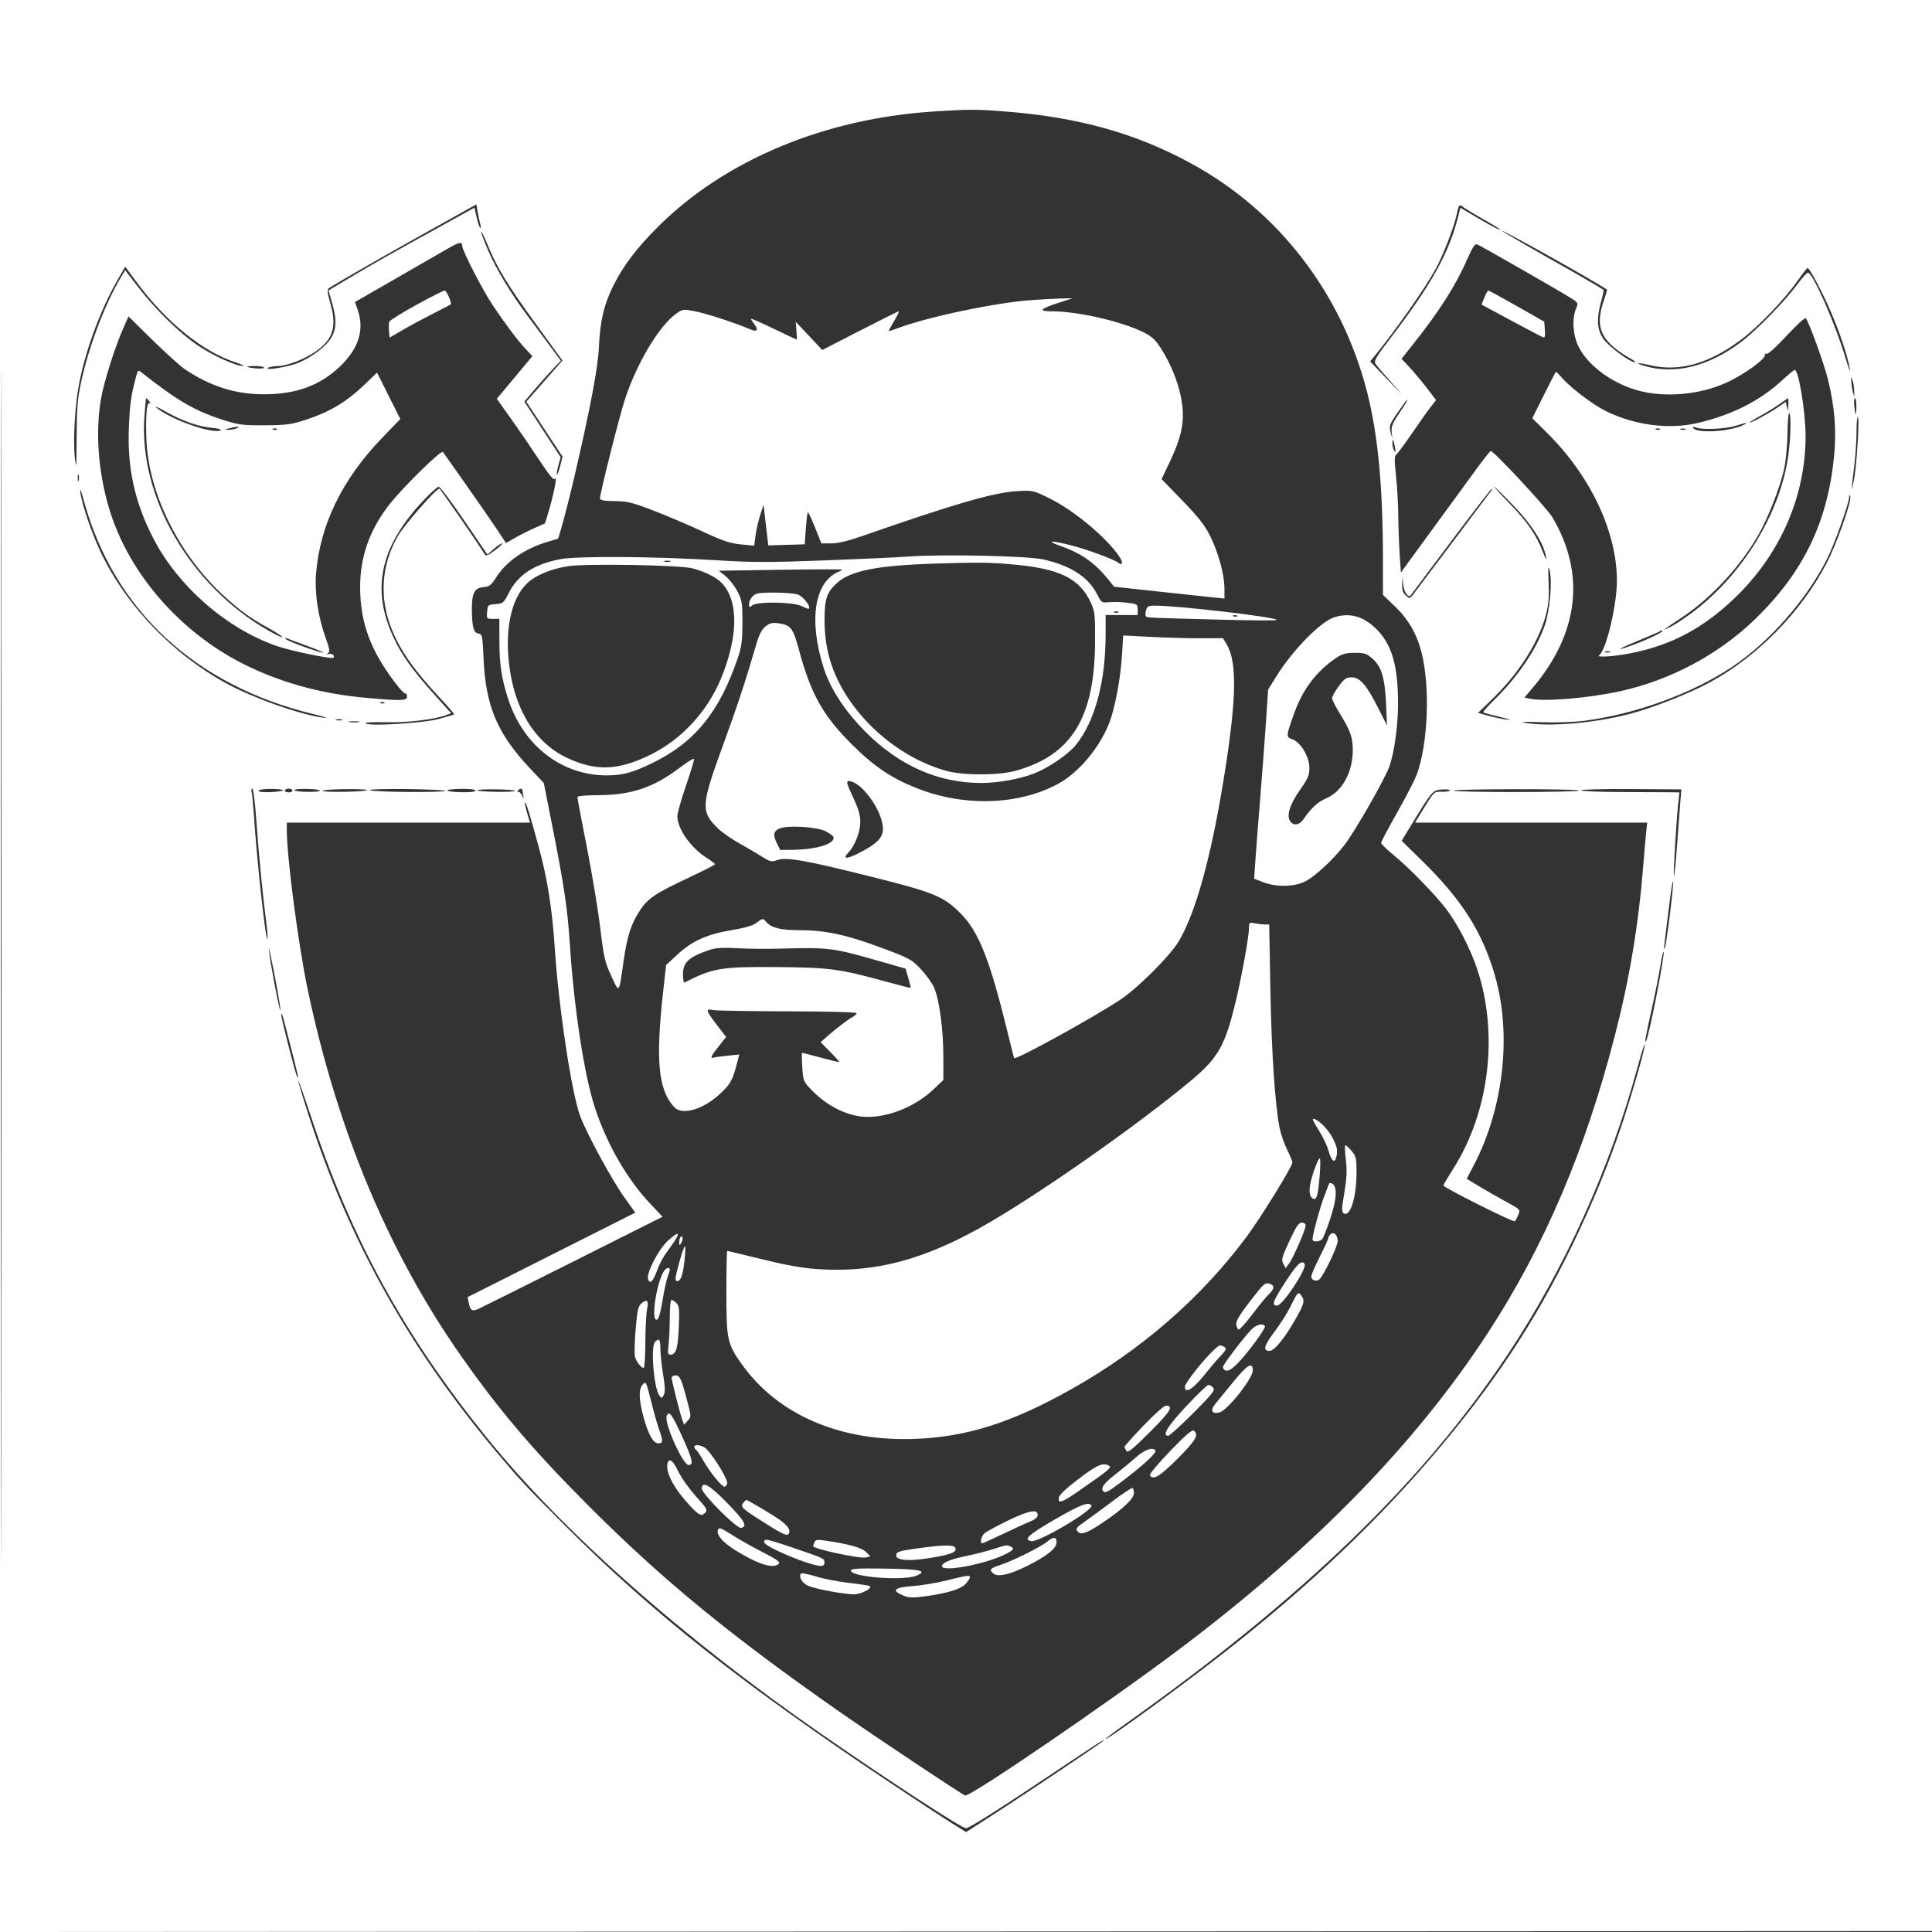 <svg xmlns="http://www.w3.org/2000/svg" width="1024" height="1024" viewBox="0 0 1024 1024" version="1.1">
	<rect x="0" y="0" width="1024" height="1024" fill="#333333" stroke="none"/>
	<path d="M 0 512.001 L 0 1024.002 512.250 1023.751 L 1024.500 1023.500 1024.751 511.750 L 1025.002 0 512.501 0 L 0 0 0 512.001 M 0.496 512.500 C 0.496 794.100, 0.610 909.151, 0.750 768.168 C 0.890 627.186, 0.890 396.786, 0.750 256.168 C 0.610 115.551, 0.496 230.900, 0.496 512.500 M 495.020 59.086 C 437.163 62.759, 384.311 84.801, 348.959 120 C 337.424 131.484, 330.326 140.829, 325.033 151.500 C 320.070 161.505, 318.045 170.172, 317.431 184.044 C 316.953 194.855, 312.933 216.085, 304.373 253 C 301.229 266.560, 296.232 285.284, 295.688 285.548 C 295.585 285.598, 293.486 286.219, 291.025 286.927 C 278.582 290.508, 268.586 297.294, 263.052 305.919 C 260.299 310.209, 259.365 310.929, 256.205 311.194 C 251.397 311.596, 250.004 314.411, 250.114 323.500 C 250.224 332.521, 251.058 335.424, 253.651 335.801 C 255.589 336.083, 255.758 336.942, 256.307 349.301 C 257.413 374.189, 263.626 388.869, 280.757 407.080 L 288.228 415.021 292.627 437.261 C 298.998 469.470, 300.790 481.470, 301.995 500 C 304.270 534.964, 309.713 570.311, 315.492 587.644 C 321.874 606.788, 332.482 625.113, 344.644 638.005 L 351.162 644.915 303.831 668.671 C 277.799 681.737, 255.184 693.018, 253.575 693.739 C 250.225 695.241, 249.276 694.635, 248.447 690.469 L 247.857 687.500 292.284 665.112 L 336.711 642.725 330.947 634.679 C 324.471 625.638, 311.533 601.904, 307.645 591.936 C 303.096 580.271, 296.071 533.944, 294.007 502 C 292.716 482.028, 290.093 465.559, 285.557 448.947 C 280.690 431.125, 278.769 424.898, 278.287 425.380 C 278.054 425.613, 278.545 428.097, 279.378 430.901 L 280.892 436 216.446 436 L 152 436 152.019 440.250 C 152.086 454.871, 158.159 501.103, 163.087 524.500 C 178.889 599.532, 206.340 664.814, 245.295 720 C 265.438 748.535, 283.159 769.276, 312.438 798.586 C 351.167 837.355, 387.044 866.794, 444.500 906.951 C 463.486 920.221, 509.388 950.828, 511.543 951.655 C 514.042 952.614, 588.489 901.731, 626 873.425 C 697.059 819.803, 750.374 765.063, 788.580 706.500 C 818.470 660.683, 840.159 609.929, 855.883 549 C 863.676 518.807, 868.455 490.231, 870.934 459 C 871.524 451.575, 872.245 443.363, 872.538 440.750 L 873.069 436 811.541 436 L 750.012 436 755.076 427.750 C 760.090 419.582, 760.180 419.501, 764.074 419.648 C 766.238 419.730, 768.234 419.430, 768.511 418.983 C 768.787 418.535, 766.959 418.290, 764.447 418.437 C 759.342 418.735, 759.121 418.988, 748.126 437.066 L 742.916 445.632 753.564 456.066 C 774.899 476.973, 785.644 493.885, 792.350 517.110 C 801.339 548.244, 796.970 587.386, 781.131 617.613 L 777.379 624.774 783.940 628.748 C 787.548 630.934, 793.968 634.606, 798.207 636.908 C 805.789 641.025, 805.896 641.137, 804.767 643.797 C 804.136 645.283, 803.317 646.866, 802.946 647.314 C 802.302 648.092, 765 629.396, 765 628.295 C 765 628.002, 767.452 623.878, 770.449 619.131 C 789.486 588.977, 794.343 547.750, 782.894 513.504 C 779.364 502.949, 772.568 489.750, 766.678 482.012 C 760.736 474.207, 746.869 459.938, 738.843 453.371 C 735.079 450.292, 732 447.312, 732 446.748 C 732 446.184, 735.804 439.005, 740.453 430.795 C 745.102 422.585, 749.788 413.509, 750.867 410.627 C 756.920 394.449, 758.106 363.830, 753.388 345.580 C 750.898 335.951, 746.331 328.081, 739.362 321.409 L 733 315.318 732.986 296.409 C 732.957 257.661, 730.342 230.202, 724.523 207.550 C 711.181 155.607, 677.886 112.220, 632.018 87.010 C 602.236 70.640, 571.406 62.015, 532 59.028 C 517.201 57.906, 513.501 57.912, 495.020 59.086 M 225.456 123.412 C 202.251 136.358, 178.501 149.985, 174.270 152.781 C 173.318 153.410, 173.513 155.267, 175.129 160.979 C 178.613 173.288, 176.553 179.880, 167.197 186.363 C 161.440 190.353, 152.162 193.946, 147.500 193.992 C 145.300 194.013, 142.848 194.443, 142.052 194.947 C 139.968 196.265, 148.268 195.253, 155.022 193.365 C 161.603 191.525, 170.223 185.916, 174.292 180.825 C 178.252 175.869, 178.782 170.353, 176.180 161.159 L 174.141 153.954 176.321 152.610 C 177.519 151.872, 183.450 148.343, 189.500 144.768 C 200.236 138.426, 205.673 135.369, 236.489 118.350 L 251.478 110.072 252.602 115.066 C 253.221 117.813, 254.077 120.384, 254.504 120.780 C 254.932 121.176, 254.925 120.150, 254.490 118.500 C 254.055 116.850, 253.429 113.886, 253.100 111.912 L 252.500 108.325 225.456 123.412 M 772.071 113.741 C 770.540 120.784, 764.785 135.564, 760.678 143 C 755.047 153.198, 739.431 175.420, 728.688 188.524 L 726.209 191.547 735.720 201.524 C 744.119 210.334, 744.370 210.528, 737.865 203.182 C 733.814 198.607, 729.906 194.030, 729.180 193.010 C 728.001 191.354, 728.867 189.838, 737.279 178.828 C 758.903 150.527, 768.007 134.079, 772.988 114.312 L 774.044 110.124 781.405 114.476 C 790.357 119.768, 795 122.202, 795 121.601 C 795 121.353, 790.837 118.796, 785.750 115.919 C 780.663 113.042, 775.785 110.079, 774.911 109.335 C 773.501 108.134, 773.182 108.628, 772.071 113.741 M 255.018 122.881 C 255.008 123.641, 256.882 128.555, 259.183 133.801 C 263.180 142.914, 270.933 155.743, 278.945 166.500 C 280.993 169.250, 285.953 175.924, 289.966 181.332 L 297.263 191.164 292.815 195.832 C 290.368 198.399, 286.018 203.279, 283.148 206.676 L 277.930 212.852 287.547 227.598 L 297.164 242.344 295.944 246.701 C 295.273 249.097, 294.928 251.261, 295.178 251.511 C 295.427 251.760, 296.203 249.733, 296.902 247.005 L 298.173 242.046 288.576 227.486 L 278.978 212.926 288.547 201.997 L 298.117 191.068 284.259 172.037 C 269.088 151.203, 263.501 142.048, 258.396 129.656 C 256.549 125.170, 255.028 122.121, 255.018 122.881 M 796.134 122.423 C 796.671 122.998, 817.565 135.046, 833 143.682 C 837.590 146.250, 849.184 153.086, 849.889 153.640 C 850.104 153.808, 849.541 156.575, 848.639 159.788 C 846.030 169.088, 846.437 174.922, 850.042 179.899 C 852.901 183.846, 864.004 192.036, 866.405 191.970 C 867.007 191.953, 866.600 191.434, 865.500 190.817 C 848.645 181.358, 845.009 174.007, 850.003 159.492 C 851.104 156.291, 851.892 153.594, 851.753 153.499 C 844.987 148.880, 794.489 120.665, 796.134 122.423 M 236.998 131.956 C 233.424 134.027, 220.965 141.206, 209.311 147.908 L 188.122 160.094 189.561 164.173 C 193.272 174.691, 190.128 184.758, 180.164 194.262 C 169.586 204.352, 156.990 208.959, 139.910 208.985 C 124.863 209.008, 111.446 204.757, 98 195.705 C 95.525 194.038, 87.786 187.057, 80.803 180.189 L 68.106 167.704 65.493 173.602 C 60.893 183.987, 55.119 202.230, 53.536 211.381 C 50.534 228.738, 51.975 249.339, 57.535 268.524 C 67.813 303.991, 96.352 336.505, 132.043 353.410 C 151.304 362.533, 171.658 367.901, 194.672 369.928 C 212.922 371.535, 215.907 371.414, 215.730 369.069 C 215.650 368.007, 215.260 367.339, 214.863 367.585 C 214.466 367.830, 212.156 365.437, 209.731 362.266 C 196.450 344.901, 190.971 330.178, 190.873 311.592 C 190.787 295.496, 195.638 281.424, 205.897 268 C 212.755 259.026, 233.874 238.232, 234.778 239.562 C 235.175 240.147, 240.726 248.022, 247.113 257.062 C 253.501 266.103, 260.855 276.726, 263.456 280.669 L 268.186 287.838 272.843 285.153 C 275.404 283.676, 279.975 281.367, 283 280.023 C 286.025 278.679, 288.620 277.516, 288.766 277.440 C 288.913 277.363, 290.100 273.520, 291.405 268.900 C 294.002 259.704, 295.438 251.708, 294.111 253.834 C 293.525 254.773, 291.072 251.815, 285.821 243.834 C 281.719 237.600, 274.977 227.746, 270.838 221.936 L 263.313 211.372 272.747 200.071 L 282.181 188.769 278.747 185.135 C 274.558 180.701, 268.069 172.083, 261.144 161.759 C 255.883 153.916, 245 132.784, 245 130.411 C 245 127.919, 243.444 128.220, 236.998 131.956 M 777.985 136.718 C 771.626 151.253, 763.139 164.627, 748.908 182.535 L 742.861 190.144 747.206 194.822 C 749.596 197.395, 753.709 202.320, 756.346 205.766 L 761.142 212.033 758.242 215.766 C 756.647 217.820, 752.269 224, 748.513 229.500 C 744.757 235, 741.036 240.032, 740.243 240.683 C 739.025 241.682, 738.972 243.435, 739.901 251.972 C 740.505 257.531, 741.050 267.123, 741.112 273.289 C 741.173 279.455, 741.511 288.760, 741.862 293.966 L 742.500 303.433 758.901 280.966 C 767.921 268.610, 778.496 254.128, 782.401 248.785 C 786.305 243.442, 789.767 239.055, 790.094 239.035 C 791.699 238.940, 819.935 269.289, 822.855 274.247 C 840.507 304.218, 836.844 335.601, 812.306 364.622 L 807.975 369.745 811.112 370.372 C 818.850 371.920, 841.276 370.083, 857.915 366.538 C 884.801 360.810, 910.802 347.024, 930.204 328.211 C 955.699 303.488, 968.574 277.028, 972.063 242.182 C 973.450 228.338, 972.481 215.901, 968.867 201.145 C 966.784 192.642, 958.664 170.280, 957.080 168.685 C 956.635 168.237, 952.069 172.413, 946.934 177.965 C 941.314 184.040, 937.059 187.853, 936.246 187.541 C 935.504 187.256, 935.128 187.399, 935.413 187.858 C 936.592 189.767, 924.602 198.506, 914.687 202.965 C 901.354 208.962, 883.917 210.719, 870.088 207.459 C 855.757 204.081, 842.051 194.384, 836.723 183.854 C 833.671 177.821, 833.074 168.884, 835.364 163.511 C 836.604 160.604, 836.528 160.453, 832.569 157.962 C 826.410 154.086, 784.723 130.196, 782.945 129.524 C 781.765 129.077, 780.569 130.812, 777.985 136.718 M 62.298 148.417 C 53.439 163.803, 45.739 184.411, 42.091 202.500 C 39.700 214.358, 38.593 233.714, 39.748 243.500 C 40.412 249.133, 40.582 246.887, 40.620 232 C 40.659 216.836, 41.068 211.606, 42.888 203 C 46.824 184.383, 55.573 161.179, 63.861 147.371 L 66.339 143.242 73.163 152.071 C 82.733 164.455, 95.413 176.817, 105.274 183.379 C 113.340 188.745, 125.155 194.059, 128.773 193.946 C 129.723 193.917, 128.025 193.091, 125 192.112 C 107.478 186.441, 88.027 170.670, 72.342 149.417 L 66.376 141.334 62.298 148.417 M 952.684 148.915 C 945.662 158.873, 932.078 173.038, 922.971 179.901 C 905.876 192.783, 890.104 197.228, 874.508 193.559 C 867.761 191.973, 865.768 192.260, 871.656 193.971 C 887.825 198.670, 905.758 194.186, 923 181.135 C 930.961 175.108, 946.080 159.613, 952.473 150.929 C 955.076 147.393, 957.664 144.500, 958.223 144.500 C 960.826 144.500, 972.879 171.916, 978.228 190 C 979.773 195.225, 980.764 197.711, 980.431 195.524 C 979.472 189.236, 975.207 176.412, 970.281 165 C 965.762 154.533, 959.057 141.961, 958.037 142.043 C 957.742 142.067, 955.333 145.160, 952.684 148.915 M 220.685 161.592 C 213.086 165.764, 206.644 169.765, 206.368 170.483 C 206.092 171.202, 206.009 173.397, 206.183 175.362 L 206.500 178.934 213.439 174.900 C 217.255 172.682, 224.455 168.799, 229.439 166.271 C 234.422 163.743, 238.657 161.554, 238.850 161.405 C 239.656 160.780, 236.746 154, 235.672 154.004 C 235.028 154.006, 228.283 157.420, 220.685 161.592 M 786.730 157.720 L 785.247 161.440 800.873 169.845 C 809.468 174.467, 817.091 178.478, 817.814 178.756 C 818.803 179.138, 819.050 178.180, 818.814 174.882 L 818.500 170.500 804 162.252 C 796.025 157.716, 789.211 154.004, 788.857 154.002 C 788.503 154.001, 787.546 155.674, 786.730 157.720 M 547 159.025 C 528.149 160.322, 491.657 167.959, 476.146 173.852 C 473.316 174.928, 471 175.646, 471 175.448 C 471 175.250, 472.338 172.818, 473.974 170.044 C 475.610 167.270, 476.680 165, 476.353 165 C 476.025 165, 466.776 169.613, 455.798 175.250 L 435.839 185.500 428.801 178.030 L 421.764 170.560 422.139 175.280 C 422.345 177.876, 422.409 180, 422.280 180 C 422.151 180, 416.635 177.395, 410.023 174.211 C 403.410 171.027, 398.014 168.665, 398.032 168.961 C 398.049 169.258, 398.724 170.374, 399.532 171.441 C 402.280 175.075, 401.407 176.204, 397.250 174.392 C 390.018 171.240, 374.439 166.178, 368.217 164.958 C 362.163 163.772, 361.808 163.817, 358.451 166.206 C 349.298 172.718, 337.432 192.601, 331.121 212 C 328.129 221.199, 317.995 261.513, 318.005 264.182 C 318.008 265.151, 320.058 265.523, 325.755 265.586 C 332.538 265.662, 335.114 266.294, 346.500 270.678 C 353.650 273.431, 365.350 278.418, 372.500 281.760 C 383.016 286.675, 386.861 287.970, 392.620 288.535 L 399.740 289.233 400.453 283.866 C 400.845 280.915, 401.958 276.025, 402.926 273 L 404.686 267.500 405.387 273.500 C 405.772 276.800, 406.337 281.653, 406.642 284.285 L 407.197 289.070 416.849 288.785 L 426.500 288.500 427.116 280.218 C 427.454 275.662, 427.920 271.746, 428.152 271.515 C 428.383 271.284, 430.097 274.898, 431.961 279.547 L 435.349 288 440.599 288 C 444.049 288, 449.388 286.765, 456.174 284.398 C 505.925 267.045, 526.488 261.070, 539 260.332 C 547.455 259.834, 547.548 259.854, 556.500 264.264 C 569.404 270.620, 587.009 285.396, 593.457 295.281 C 595.361 298.200, 594.950 300, 592.774 298.275 C 590.542 296.506, 575.780 291.069, 567.590 288.999 C 556.973 286.316, 553.970 286.502, 562.020 289.344 C 573.184 293.286, 580.257 298.256, 587.500 307.248 L 590.500 310.973 613 313.421 C 625.375 314.767, 638.538 316.176, 642.250 316.551 L 649 317.233 648.983 311.866 C 648.959 304.544, 645.828 293.059, 641.425 284.151 C 638.585 278.405, 635.288 274.188, 626.722 265.346 L 615.680 253.947 620.268 244.224 C 627.393 229.122, 628.526 220.285, 625.068 206.766 C 622.988 198.631, 618.535 189.011, 613.762 182.336 C 611.558 179.253, 609.058 177.400, 604.142 175.205 C 591.813 169.699, 570.410 165.013, 557.550 165.004 C 550.056 164.999, 551.049 163.739, 561.114 160.480 L 568.500 158.089 563 158.196 C 559.975 158.254, 552.775 158.627, 547 159.025 M 131.083 194.362 C 132.091 195.239, 140 195.720, 140 194.905 C 140 194.407, 137.900 194, 135.333 194 C 132.767 194, 130.854 194.163, 131.083 194.362 M 72.096 199.704 C 69.425 209.785, 68.899 213.470, 68.330 226.066 C 67.348 247.830, 71.367 266.238, 81.284 285.391 C 94.529 310.972, 120.407 333.455, 147.027 342.509 C 154.638 345.098, 175.862 349.471, 176.708 348.625 C 177.732 347.602, 175.863 346.111, 174.218 346.638 C 172.913 347.056, 172.823 346.958, 173.844 346.227 C 174.944 345.441, 174.712 343.945, 172.575 338.018 C 168.597 326.991, 166.675 314.091, 167.507 304 C 169.631 278.219, 181.333 254.103, 202.261 232.374 L 212.172 222.085 206 209.792 L 199.829 197.500 192.715 204.324 C 183.811 212.865, 174.704 218.320, 162.780 222.254 C 154.446 225.005, 152.175 225.326, 140.500 225.408 C 128.827 225.491, 126.584 225.209, 118.531 222.651 C 103.422 217.852, 94.293 212.573, 75.386 197.704 C 73.109 195.913, 73.099 195.920, 72.096 199.704 M 944.198 201.888 C 932.687 212.469, 918.022 219.869, 900.127 224.129 C 884.773 227.783, 866.596 225.478, 851.215 217.926 C 844.297 214.530, 832.041 205.214, 827.697 200.051 C 826.168 198.235, 824.763 196.918, 824.573 197.124 C 824.383 197.331, 821.508 202.943, 818.184 209.595 L 812.140 221.689 819.649 229.095 C 842.967 252.090, 857 281.728, 857 307.978 C 857 320.684, 851.220 344.882, 847.623 347.235 C 845.427 348.671, 855.926 347.970, 865.207 346.060 C 886.213 341.738, 902.788 332.866, 919.262 317.127 C 943.487 293.984, 957.009 263.145, 956.996 231.074 C 956.991 218.300, 953.293 195.909, 951.211 196.047 C 950.820 196.073, 947.664 198.701, 944.198 201.888 M 981.218 202 C 981.228 203.375, 981.580 205.850, 982 207.500 L 982.763 210.500 982.782 207.500 C 982.792 205.850, 982.440 203.375, 982 202 L 981.199 199.500 981.218 202 M 76.504 221.250 C 73.658 263.623, 100.711 310.301, 141.827 333.962 C 145.857 336.281, 149.367 337.966, 149.627 337.707 C 149.886 337.447, 146.814 335.406, 142.799 333.171 C 132.413 327.388, 128.078 324.306, 119.533 316.628 C 95.100 294.674, 78.560 261.506, 77.581 232.500 C 77.150 219.759, 77.808 212.771, 79.350 213.695 C 79.983 214.074, 79.882 213.623, 79.128 212.692 C 78.373 211.761, 77.629 211, 77.474 211 C 77.319 211, 76.883 215.613, 76.504 221.250 M 943 214.280 C 940.525 216.035, 935.800 218.930, 932.500 220.713 C 929.200 222.496, 926.852 223.965, 927.283 223.977 C 928.508 224.013, 937.032 219.425, 942 216.056 L 946.500 213.004 947.132 215.752 C 947.700 218.224, 947.775 218.124, 947.882 214.750 C 947.947 212.688, 947.888 211.020, 947.750 211.045 C 947.612 211.069, 945.475 212.525, 943 214.280 M 982.773 214.750 C 983.349 220.555, 983.834 220.978, 983.921 215.750 C 983.964 213.137, 983.640 211, 983.201 211 C 982.761 211, 982.569 212.688, 982.773 214.750 M 740.711 218.750 C 736.473 224.949, 736.171 225.786, 737.020 229 L 737.945 232.500 737.607 229 C 737.345 226.284, 738.097 224.268, 740.961 220 C 745.466 213.286, 746.232 212, 745.722 212 C 745.505 212, 743.249 215.037, 740.711 218.750 M 82.990 216.107 C 90.544 222.486, 113.152 230.378, 117.022 227.986 C 117.641 227.604, 115.526 227.049, 112.324 226.753 C 104.928 226.070, 96.441 223.074, 87.514 217.995 C 83.656 215.799, 81.621 214.950, 82.990 216.107 M 947.410 229.757 C 947.361 235.665, 946.568 244.062, 945.648 248.416 C 943.740 257.445, 937.518 273.584, 932.442 282.666 C 922.961 299.630, 907.417 316.591, 891.808 327.004 C 880.952 334.246, 880.082 334.965, 885.500 332.218 C 887.700 331.103, 892.650 327.852, 896.500 324.995 C 922.709 305.543, 942.599 273.778, 947.527 243.500 C 949.074 233.995, 949.517 218.996, 948.250 219.007 C 947.837 219.010, 947.460 223.848, 947.410 229.757 M 983.992 228.750 C 983.988 233.012, 983.566 240.100, 983.055 244.500 C 982.543 248.900, 981.888 254.525, 981.599 257 C 981.234 260.120, 981.512 259.507, 982.505 255 C 984.038 248.043, 985.748 221, 984.656 221 C 984.295 221, 983.997 224.488, 983.992 228.750 M 920 225.661 C 914.843 227.337, 902.640 227.911, 899.125 226.643 C 897.527 226.066, 896.962 226.129, 897.398 226.835 C 899.199 229.749, 915.956 228.898, 923.500 225.510 C 927.432 223.744, 925.661 223.820, 920 225.661 M 121.500 227 C 118.778 227.693, 118.732 227.768, 121 227.811 C 122.375 227.838, 124.400 227.473, 125.500 227 C 127.966 225.940, 125.664 225.940, 121.500 227 M 144.813 227.683 C 145.534 227.972, 146.397 227.936, 146.729 227.604 C 147.061 227.272, 146.471 227.036, 145.417 227.079 C 144.252 227.127, 144.015 227.364, 144.813 227.683 M 877.813 227.683 C 878.534 227.972, 879.397 227.936, 879.729 227.604 C 880.061 227.272, 879.471 227.036, 878.417 227.079 C 877.252 227.127, 877.015 227.364, 877.813 227.683 M 890.750 227.662 C 891.438 227.940, 892.563 227.940, 893.250 227.662 C 893.938 227.385, 893.375 227.158, 892 227.158 C 890.625 227.158, 890.063 227.385, 890.750 227.662 M 738.015 235.083 C 738.024 236.412, 738.473 238.175, 739.014 239 C 739.706 240.055, 739.807 239.462, 739.355 237 C 738.564 232.687, 737.995 231.874, 738.015 235.083 M 41.195 253.500 C 41.215 255.150, 41.439 255.704, 41.693 254.731 C 41.947 253.758, 41.930 252.408, 41.656 251.731 C 41.382 251.054, 41.175 251.850, 41.195 253.500 M 42.601 261 C 43.495 267.996, 49.392 284.828, 54.564 295.144 C 68.084 322.116, 91.867 346.649, 119.159 361.778 C 133.604 369.785, 159.546 378.996, 171.654 380.417 C 174.326 380.731, 172.013 379.908, 166.500 378.583 C 103.409 363.422, 60.209 323.254, 44.341 265 C 42.856 259.548, 42.232 258.114, 42.601 261 M 223.948 265.750 C 201.531 289.816, 196.693 312.151, 208.404 337.498 C 212.849 347.118, 218.498 355.066, 230.037 367.933 L 239.082 378.018 236.421 379.030 C 230.283 381.364, 215.562 383.110, 204.554 382.810 C 198.179 382.636, 193.425 382.886, 193.732 383.380 C 194.782 385.070, 223.927 383.350, 232.419 381.097 C 236.774 379.941, 240.497 378.836, 240.692 378.641 C 240.887 378.446, 237.714 374.735, 233.641 370.393 C 219.606 355.436, 212.307 345.087, 207.609 333.481 C 200.857 316.806, 202.107 299.055, 211.109 283.762 C 214.596 277.838, 231.164 258.986, 232.864 259.008 C 233.366 259.015, 253.451 288.098, 256.923 293.845 C 257.551 294.884, 258.802 294.374, 262.444 291.595 C 265.034 289.618, 266.684 288, 266.111 288 C 265.538 288, 263.552 289.332, 261.697 290.961 L 258.325 293.922 246.111 275.961 C 239.394 266.082, 233.283 258, 232.532 258 C 231.781 258, 227.919 261.488, 223.948 265.750 M 792.047 258 C 792.027 258.275, 795.611 262.224, 800.012 266.776 C 809.459 276.546, 814.325 283.571, 817.623 292.198 C 819.197 296.314, 819.816 297.286, 819.408 295 C 818.113 287.747, 811.884 278.035, 801.859 267.638 C 796.483 262.062, 792.068 257.725, 792.047 258 M 769.307 286.680 C 757.863 301.905, 748.197 314.813, 747.826 315.366 C 746.542 317.282, 744.113 313.906, 743.728 309.672 L 743.349 305.500 743.175 309.595 C 743.046 312.620, 743.542 314.181, 745.077 315.569 C 747.118 317.417, 747.186 317.407, 749.100 314.974 C 750.171 313.613, 759.655 301.025, 770.175 287 C 780.695 272.975, 789.739 260.938, 790.274 260.250 C 790.808 259.563, 790.990 259, 790.679 259 C 790.368 259, 780.750 271.456, 769.307 286.680 M 980.101 263.500 C 979.859 267.208, 972.168 288.717, 968.431 296.138 C 957.461 317.921, 937.663 340.428, 917.933 353.544 C 896.676 367.676, 866.450 378.659, 839.468 382.055 C 833.674 382.784, 824.280 383.083, 816.572 382.782 C 808.746 382.476, 805.306 382.589, 808 383.062 C 820.902 385.327, 844.731 383.351, 863.584 378.453 C 875.948 375.241, 895.404 367.577, 906.367 361.601 C 931.557 347.870, 954.427 324.573, 967.972 298.844 C 973.303 288.716, 981.411 265.975, 980.680 263.199 C 980.318 261.825, 980.207 261.883, 980.101 263.500 M 481.500 294.984 C 476 295.400, 455.855 296.325, 436.734 297.041 C 407.657 298.131, 398.410 298.120, 380.234 296.975 C 347.300 294.902, 306.396 294.609, 297.008 296.380 C 283.174 298.989, 274.521 304.664, 269.626 314.338 C 266.959 319.610, 266.603 319.910, 262.658 320.197 C 258.638 320.490, 258.490 320.625, 258.190 324.250 C 257.887 327.908, 257.963 328, 261.273 328 L 264.667 328 264.688 339.750 C 264.711 352.065, 265.767 359.185, 269.178 370 C 277.085 395.074, 297.675 411.081, 321.886 410.976 C 329.971 410.940, 335.314 409.488, 345.505 404.554 C 368.239 393.547, 381.313 377.485, 391.129 348.500 C 393.080 342.739, 393.500 339.464, 393.500 330 C 393.500 319.394, 393.287 318.096, 390.758 313.299 C 389.250 310.438, 386.437 306.838, 384.506 305.299 L 380.996 302.500 413.248 302 C 430.987 301.725, 445.725 301.674, 446 301.887 C 446.275 302.100, 445.959 302.468, 445.298 302.704 C 431.883 307.508, 428.337 328.001, 436.471 353.705 C 440.107 365.193, 447.737 376.869, 458.934 388.073 C 476.757 405.909, 497.418 415, 520.130 415 C 529 415, 540.704 412.876, 548.272 409.893 C 555.812 406.921, 566.209 399.807, 570.206 394.885 C 580.272 382.490, 586 361.288, 586 336.428 L 586 326 594.500 326 L 603 326 603 323.072 C 603 320.276, 602.754 320.113, 597.546 319.463 C 594.547 319.088, 590.230 318.959, 587.954 319.176 C 583.912 319.561, 583.762 319.463, 581.486 314.972 C 576.851 305.825, 567.412 299.729, 552.873 296.492 C 544.472 294.622, 499.022 293.662, 481.500 294.984 M 352.269 297.693 C 353.242 297.947, 354.592 297.930, 355.269 297.656 C 355.946 297.382, 355.150 297.175, 353.500 297.195 C 351.850 297.215, 351.296 297.439, 352.269 297.693 M 496.500 298.688 C 464.802 299.661, 450.729 302.443, 443.415 309.185 C 438.145 314.043, 437.007 317.570, 437.023 329 C 437.046 345.604, 441.946 360.027, 452.311 374 C 464.722 390.731, 483.313 403.704, 502 408.676 C 510.882 411.038, 529.195 411.003, 538 408.607 C 567.785 400.501, 580.171 380.609, 580.406 340.500 C 580.492 325.805, 580.312 324.092, 578.199 319.500 C 572.164 306.387, 561.389 301.207, 535.696 299.067 C 523.637 298.062, 518.494 298.012, 496.500 298.688 M 301.226 300.090 C 292.360 301.441, 284.372 304.669, 279.900 308.709 C 272.054 315.798, 268.239 329.601, 269.355 346.857 C 271.053 373.101, 282.309 393.021, 300.255 401.544 C 315.887 408.967, 327.853 408.487, 345.334 399.736 C 361.542 391.622, 374.992 376.948, 382.191 359.524 C 391.316 337.438, 391.507 318.606, 382.701 309.165 C 379.781 306.035, 373.753 302.986, 367 301.224 C 360.295 299.475, 310.863 298.623, 301.226 300.090 M 820.784 308.501 C 821.118 315.762, 820.793 320.282, 819.601 325.001 C 815.841 339.876, 805.222 356.709, 790.789 370.671 L 783.376 377.842 788.938 379.385 C 791.997 380.234, 796.525 381.170, 799 381.464 C 801.475 381.758, 799.722 381.109, 795.105 380.021 C 790.487 378.933, 786.491 377.824, 786.224 377.557 C 785.956 377.290, 788.403 374.467, 791.662 371.285 C 804.309 358.934, 814.226 344.402, 818.674 331.703 C 821.499 323.638, 822.872 307.929, 821.271 302 C 820.571 299.411, 820.445 301.102, 820.784 308.501 M 401 314.694 C 398.854 315.461, 397 318.065, 397 320.314 C 397 321.997, 397.213 322.069, 398.655 320.872 C 401.261 318.713, 420.502 318.995, 424.912 321.258 C 426.789 322.221, 428.510 322.824, 428.736 322.597 C 429.884 321.449, 425.694 316.089, 422.881 315.108 C 419.685 313.994, 403.800 313.693, 401 314.694 M 607.399 323.547 C 607.047 324.947, 607.039 326.372, 607.379 326.712 C 608.079 327.413, 608.732 327.441, 648.500 328.483 C 664.450 328.901, 677.211 328.937, 676.859 328.563 C 675.340 326.955, 624.621 321.020, 612.269 321.005 C 608.568 321.001, 607.958 321.319, 607.399 323.547 M 590.813 324.683 C 591.534 324.972, 592.397 324.936, 592.729 324.604 C 593.061 324.272, 592.471 324.036, 591.417 324.079 C 590.252 324.127, 590.015 324.364, 590.813 324.683 M 653.813 326.683 C 654.534 326.972, 655.397 326.936, 655.729 326.604 C 656.061 326.272, 655.471 326.036, 654.417 326.079 C 653.252 326.127, 653.015 326.364, 653.813 326.683 M 707.493 327.056 C 700.241 329.167, 685.304 344.311, 676.480 358.500 L 672.127 365.500 671.033 382 C 670.431 391.075, 669.073 409.075, 668.016 422 C 666.959 434.925, 665.787 450.052, 665.413 455.616 L 664.733 465.732 669.616 467.616 C 676.609 470.314, 686.209 470.083, 691.955 467.079 C 697.291 464.290, 706.603 455.621, 712.574 447.886 C 718.295 440.474, 734.441 412.200, 736.511 405.967 C 739.122 398.105, 740.993 384.335, 740.989 373 C 740.981 352.839, 737.736 341.587, 729.596 333.497 C 722.757 326.700, 715.740 324.655, 707.493 327.056 M 405.759 331.970 C 403.817 333.501, 402.403 336.226, 400.911 341.316 C 394.894 361.832, 390.989 373.651, 382.892 395.850 C 371.530 427.002, 371.365 430.224, 380.668 439.197 C 382.775 441.230, 387.650 444.643, 391.500 446.781 C 395.350 448.920, 400.769 452.103, 403.542 453.855 C 408.156 456.770, 408.870 456.941, 411.942 455.870 C 416.852 454.159, 426.472 455.851, 461.392 464.570 C 495.100 472.987, 500.134 475.055, 509.218 484.218 C 518.782 493.865, 524.680 508.808, 533.997 547 C 535.809 554.425, 537.403 560.640, 537.540 560.811 C 538.453 561.952, 579.890 539.139, 593.904 529.781 C 603.290 523.512, 620.357 506.417, 624.833 498.801 C 633.737 483.649, 641.709 454.974, 648.410 414 C 655.431 371.067, 655.891 350.927, 650.068 341.353 L 648.185 338.256 636.343 338.296 C 629.829 338.318, 617.934 337.992, 609.908 337.572 L 595.316 336.808 594.663 347.470 C 593.916 359.685, 590.899 375.643, 587.895 383.273 C 582.645 396.603, 571.399 409.864, 560.412 415.677 C 539.374 426.808, 510.887 427.617, 486 417.791 C 472.606 412.503, 463.365 406.317, 451.954 395 C 436.205 379.383, 429.748 367.887, 423.390 344.148 C 420.349 332.794, 419.087 331.221, 412.288 330.315 C 409.397 329.929, 407.851 330.321, 405.759 331.970 M 879.781 334.553 C 879.477 334.856, 874.339 337.102, 868.364 339.543 C 856.708 344.305, 855.395 345.644, 866.469 341.476 C 873.753 338.734, 881 335.245, 881 334.480 C 881 333.840, 880.461 333.873, 879.781 334.553 M 151.500 338.760 C 152.606 339.927, 169.472 346.035, 171.330 345.941 C 171.973 345.909, 168.450 344.404, 163.500 342.598 C 158.550 340.791, 153.600 338.952, 152.500 338.510 C 151.111 337.951, 150.805 338.028, 151.500 338.760 M 850.750 345.662 C 851.438 345.940, 852.563 345.940, 853.250 345.662 C 853.938 345.385, 853.375 345.158, 852 345.158 C 850.625 345.158, 850.063 345.385, 850.750 345.662 M 708.390 348.595 C 697.946 355.561, 690.628 365.097, 686.113 377.626 C 681.556 390.271, 681.527 390.639, 684.991 391.847 C 689.390 393.380, 694 401.136, 694 407.002 C 694 410.934, 693.249 412.678, 688.898 418.854 C 683.482 426.541, 681.669 432.691, 683.992 435.490 C 685.876 437.761, 688.690 437.311, 690.703 434.417 C 695.134 428.048, 698.336 425.102, 703.013 423.090 C 711.439 419.465, 717 409.278, 717 397.468 C 717 390.885, 715.695 387.180, 710.326 378.526 C 707.947 374.690, 706.011 370.865, 706.025 370.026 C 706.038 369.187, 707.618 366.363, 709.535 363.750 C 712.513 359.690, 713.516 359, 716.437 359 C 720.817 359, 724.332 363.098, 730.591 375.500 L 735.133 384.500 734.628 373 C 734.027 359.318, 732.194 353.256, 727.381 349.030 C 724.384 346.398, 723.165 346, 718.105 346 C 713.500 346, 711.464 346.544, 708.390 348.595 M 201.813 372.683 C 202.534 372.972, 203.397 372.936, 203.729 372.604 C 204.061 372.272, 203.471 372.036, 202.417 372.079 C 201.252 372.127, 201.015 372.364, 201.813 372.683 M 178.269 381.693 C 179.242 381.947, 180.592 381.930, 181.269 381.656 C 181.946 381.382, 181.150 381.175, 179.500 381.195 C 177.850 381.215, 177.296 381.439, 178.269 381.693 M 185.264 382.718 C 186.784 382.947, 189.034 382.941, 190.264 382.704 C 191.494 382.467, 190.250 382.279, 187.500 382.286 C 184.750 382.294, 183.744 382.488, 185.264 382.718 M 360.500 406.750 C 346.565 417.352, 334.751 421.367, 317.250 421.448 C 310.444 421.479, 306.004 421.895, 306.011 422.500 C 306.017 423.050, 308.278 434.975, 311.035 449 C 313.792 463.025, 316.995 482.324, 318.152 491.887 C 320.050 507.565, 320.627 510.071, 324.026 517.387 C 328.359 526.713, 328.006 527.163, 330.562 509.050 C 332.372 496.227, 334.549 489.533, 339.191 482.526 C 343.416 476.147, 347.121 473.643, 364.366 465.512 C 372.415 461.717, 378.999 458.362, 378.998 458.056 C 378.997 457.750, 377.007 456.243, 374.576 454.708 C 366.132 449.373, 359.073 439.345, 359.022 432.612 C 359.010 431.024, 361.067 423.724, 363.592 416.390 C 366.118 409.056, 368.031 402.688, 367.842 402.240 C 367.654 401.792, 364.350 403.821, 360.500 406.750 M 452.065 422.397 C 454.976 428.610, 455.994 432.057, 455.978 435.647 C 455.954 440.893, 453.163 448.129, 449.767 451.746 C 446.335 455.402, 448.543 455.531, 455.356 452.073 C 464.705 447.328, 468.005 443.990, 467.978 439.306 C 467.924 429.865, 456.548 414.019, 449.815 414.004 C 448.414 414.001, 448.793 415.416, 452.065 422.397 M 133.361 419.750 C 133.634 420.712, 134.142 425.775, 134.490 431 C 136.195 456.611, 140.761 498.572, 141.737 497.597 C 141.994 497.339, 141.715 493.387, 141.116 488.814 C 139.250 474.567, 137.170 453.211, 135.899 435.250 C 135.228 425.762, 134.271 418, 133.772 418 C 133.273 418, 133.088 418.788, 133.361 419.750 M 137 419.127 C 137 419.724, 139.629 420.012, 143.500 419.838 C 147.075 419.677, 150 419.226, 150 418.835 C 150 418.445, 147.075 418.125, 143.500 418.125 C 139.823 418.125, 137 418.560, 137 419.127 M 151 419 C 151 419.550, 151.900 420, 153 420 C 154.100 420, 155 419.550, 155 419 C 155 418.450, 154.100 418, 153 418 C 151.900 418, 151 418.450, 151 419 M 156 418.798 C 156 419.250, 159.151 419.664, 163.003 419.719 C 166.854 419.774, 169.789 419.467, 169.524 419.039 C 168.874 417.987, 156 417.758, 156 418.798 M 171 419.166 C 171 420.100, 193.599 419.734, 194.548 418.785 C 194.904 418.429, 189.751 418.191, 183.097 418.255 C 176.444 418.319, 171 418.729, 171 419.166 M 196 418.775 C 196 419.236, 205 419.680, 216 419.763 C 227 419.846, 236 419.596, 235.999 419.207 C 235.999 418.818, 226.999 418.373, 215.999 418.219 C 205 418.064, 196 418.314, 196 418.775 M 237 418.957 C 237 419.381, 240.375 419.806, 244.500 419.902 C 249.054 420.007, 252 419.674, 252 419.054 C 252 418.442, 248.991 418.063, 244.500 418.109 C 240.375 418.151, 237 418.533, 237 418.957 M 253 418.881 C 253 419.245, 257.500 419.613, 263 419.698 C 268.500 419.783, 273 419.548, 273 419.176 C 273 418.804, 268.500 418.437, 263 418.359 C 257.500 418.281, 253 418.516, 253 418.881 M 274.399 419.250 C 274.003 419.938, 274.062 420.152, 274.530 419.726 C 274.998 419.301, 275.977 420.201, 276.705 421.726 C 277.434 423.252, 277.798 423.676, 277.515 422.668 C 277.232 421.661, 277 420.198, 277 419.418 C 277 417.665, 275.371 417.560, 274.399 419.250 M 770.463 419.060 C 770.208 419.472, 785.074 419.805, 803.500 419.798 C 821.925 419.791, 837 419.439, 837 419.016 C 837 418.023, 771.077 418.066, 770.463 419.060 M 838 418.892 C 838 419.360, 847.788 419.766, 859.750 419.793 C 871.712 419.819, 883.443 419.877, 885.817 419.921 L 890.135 420 889.604 424.750 C 888.523 434.415, 886.789 462.868, 887.205 464.116 C 887.442 464.826, 888.195 457.553, 888.879 447.954 C 889.562 438.354, 890.357 427.776, 890.645 424.447 L 891.168 418.394 864.584 418.217 C 849.963 418.119, 838 418.423, 838 418.892 M 414.095 438.826 C 410.144 440.008, 409.443 442.191, 411.598 446.603 L 413.500 450.500 420.500 450.411 C 432.998 450.252, 442.814 447.120, 441.740 443.634 C 441.548 443.010, 439.616 441.604, 437.446 440.509 C 433.280 438.407, 418.951 437.374, 414.095 438.826 M 884.676 480 C 883.715 487.975, 882.657 496.525, 882.327 499 C 881.996 501.475, 881.975 503.274, 882.280 502.999 C 883.054 502.301, 887.198 469.239, 886.771 467.178 C 886.580 466.255, 885.637 472.025, 884.676 480 M 400.835 489.187 C 399.036 490.589, 394.697 491.843, 387.474 493.049 C 374.517 495.213, 366.694 498.795, 358.727 506.213 L 353.049 511.500 351.488 525.500 C 347.410 562.090, 348.875 577.568, 357.287 586.750 C 361.469 591.314, 372.508 588.182, 381.521 579.874 C 386.905 574.911, 388.270 572.555, 390.326 564.682 L 391.831 558.920 385.666 559.538 C 382.274 559.879, 378.938 560.332, 378.250 560.547 C 376.176 561.195, 376.827 559.746, 380.946 554.547 L 384.871 549.593 382.888 547.047 C 373.822 535.404, 373.418 534.434, 378.019 535.354 C 379.680 535.686, 397.455 535.988, 417.519 536.025 C 438.979 536.064, 454 536.470, 454 537.011 C 454 537.516, 452.988 538.465, 451.750 539.120 C 449.283 540.426, 442.081 545.965, 437.734 549.901 L 434.968 552.405 440.200 557.702 C 443.077 560.616, 445.142 563, 444.788 563 C 444.434 563, 439.949 561.876, 434.822 560.503 C 429.695 559.129, 425.328 558.004, 425.118 558.003 C 424.909 558.001, 424.955 561.403, 425.222 565.563 C 425.692 572.886, 425.848 573.272, 430.104 577.683 C 438.741 586.634, 449.968 592.017, 459.932 591.985 C 471.760 591.947, 485.358 586.272, 494.629 577.505 L 500 572.426 499.994 559.963 C 499.987 545.484, 497.866 529.746, 495.069 523.423 C 493.992 520.989, 490.805 516.559, 487.985 513.578 C 483.109 508.422, 482.062 507.862, 466.535 502.102 C 448.253 495.321, 437.239 493, 423.337 493 C 413.694 493, 408.682 491.735, 406.128 488.655 C 404.421 486.597, 404.122 486.627, 400.835 489.187 M 662 491.745 C 662 496.197, 658.288 516.830, 655.021 530.539 C 649.382 554.204, 645.691 560.720, 631 572.954 C 603.628 595.746, 554.252 630.504, 524.748 647.749 C 494.620 665.359, 470.173 672.986, 443.822 672.996 C 430.030 673.001, 421.432 671.759, 401.856 666.934 C 393.077 664.770, 385.693 663, 385.447 663 C 385.201 663, 385 672.895, 385 684.989 C 385 710.136, 385.471 712.312, 393.277 723.225 C 412.395 749.952, 445.428 764.149, 485 762.645 C 512.436 761.602, 536.031 754.122, 567.483 736.498 C 604.742 715.620, 636.354 688.181, 660.590 655.685 C 668.166 645.526, 685 618.252, 685 616.135 C 685 615.480, 683.717 612.368, 682.149 609.221 C 680.581 606.075, 678.781 600.800, 678.150 597.500 C 675.738 584.897, 673.914 557.226, 673.320 524.250 L 672.703 490 670.477 490 C 669.252 490, 666.844 489.719, 665.125 489.375 C 662.181 488.786, 662 488.924, 662 491.745 M 142.516 503.500 C 143.209 510.351, 148.251 536.738, 148.631 535.500 C 148.800 534.950, 147.379 526.400, 145.474 516.500 C 143.570 506.600, 142.238 500.750, 142.516 503.500 M 376.500 503.329 C 365.170 507.109, 362 509.932, 362 516.238 C 362 518.949, 362.337 520.994, 362.750 520.783 C 377.918 513.020, 382.219 512.311, 412.500 512.580 C 439.898 512.823, 444.999 513.515, 470 520.380 C 476.875 522.268, 482.591 523.726, 482.703 523.620 C 482.815 523.514, 482.244 521.169, 481.435 518.409 L 479.964 513.391 468.232 510.025 C 440.921 502.188, 440.166 502.090, 412.500 502.814 C 405.900 502.987, 396 502.873, 390.500 502.561 C 383.473 502.163, 379.311 502.392, 376.500 503.329 M 880.061 511.725 C 879.390 516.001, 877.301 526.438, 875.420 534.917 C 872.069 550.021, 871.585 552.756, 872.409 551.917 C 873.759 550.541, 882.645 505.312, 881.743 504.409 C 881.490 504.156, 880.733 507.448, 880.061 511.725 M 149.084 538 C 149 539.700, 156.842 570.176, 157.544 570.877 C 158.364 571.697, 158.048 570.231, 153.970 554.271 C 149.556 536.998, 149.193 535.789, 149.084 538 M 868.036 565.263 C 853.404 619.150, 829.133 672.861, 798.918 718.217 C 753.852 785.867, 690.797 846.751, 596.250 913.908 C 590.612 917.912, 586 921.393, 586 921.642 C 586 922.711, 613.549 902.893, 638.690 883.739 C 686.097 847.619, 725.017 811.593, 757.784 773.500 C 790.853 735.056, 813.534 700.941, 833.574 659.500 C 844.254 637.415, 852.777 616.620, 859.806 595.500 C 865.415 578.643, 872.407 554.074, 871.775 553.441 C 871.546 553.213, 869.864 558.533, 868.036 565.263 M 158.054 572.705 C 158.024 573.367, 160.518 581.692, 163.596 591.205 C 185.210 657.998, 216.547 714.107, 263.454 770 C 275.427 784.267, 278.760 787.837, 299.460 808.565 C 345.505 854.670, 393.443 892.600, 471.500 944.686 C 484.700 953.495, 499.223 963.028, 503.773 965.872 L 512.047 971.043 523.273 963.844 C 541.435 952.198, 585 923.022, 585 922.505 C 585 921.875, 583.099 923.097, 558.500 939.551 C 529.337 959.058, 513.638 969, 512 969 C 509.686 969, 472.433 944.721, 435.500 919.142 C 362.190 868.370, 298.066 811.598, 258.067 762.053 C 213.969 707.431, 186.618 657.507, 164.903 592 C 161.165 580.725, 158.083 572.042, 158.054 572.705 M 698.869 598.919 C 700.973 602.174, 703.269 606.891, 703.972 609.400 C 705.782 615.866, 707.580 617.054, 708.459 612.364 C 709.015 609.403, 708.591 607.582, 706.307 603.116 C 703.805 598.223, 698.418 593, 695.874 593 C 695.417 593, 696.765 595.663, 698.869 598.919 M 713.309 614.477 C 714.023 620.282, 713.849 624.225, 712.529 632.115 C 711.123 640.526, 711.060 642.419, 712.165 643.102 C 715.659 645.262, 718.959 634.724, 718.984 621.327 C 718.998 613.981, 718.738 612.842, 716.411 610.077 C 714.987 608.385, 713.500 607, 713.106 607 C 712.712 607, 712.803 610.364, 713.309 614.477 M 697.852 616.750 C 693.893 626.665, 693.053 632.969, 695.430 634.942 C 696.569 635.887, 697.067 635.743, 697.874 634.235 C 698.952 632.221, 700.409 614, 699.492 614 C 699.194 614, 698.456 615.237, 697.852 616.750 M 702.157 633.250 C 699.257 640.992, 695.162 656.238, 695.711 657.250 C 696.368 658.460, 699.663 658.111, 700.827 656.709 C 701.416 655.999, 703.271 651.320, 704.949 646.311 C 709.056 634.054, 708.953 627, 704.668 627 C 704.575 627, 703.445 629.813, 702.157 633.250 M 683.420 657.727 C 679.435 666.313, 679.052 667.728, 680.153 669.787 L 681.402 672.119 683.170 669.809 C 685.356 666.955, 692 651.730, 692 649.577 C 692 648.658, 691.151 648, 689.967 648 C 688.372 648, 686.962 650.095, 683.420 657.727 M 705.176 654.224 C 704.529 654.871, 704 655.804, 704 656.299 C 704 656.793, 701.975 661.207, 699.500 666.106 C 697.025 671.006, 695 675.701, 695 676.539 C 695 678.680, 697.891 679.548, 699.489 677.887 C 701.969 675.309, 708.996 660.519, 708.998 657.872 C 709.001 654.582, 706.861 652.539, 705.176 654.224 M 353.998 657.621 C 349.060 662.082, 342.483 674.797, 343.484 677.948 C 344.449 680.990, 346.148 679.271, 348.419 672.955 C 349.440 670.116, 351.681 665.926, 353.398 663.646 C 361.041 653.495, 361.286 651.036, 353.998 657.621 M 360.729 655.604 C 360.328 656.005, 360.014 657.271, 360.030 658.417 C 360.058 660.340, 360.141 660.363, 361.101 658.712 C 362.220 656.790, 361.934 654.400, 360.729 655.604 M 360.232 668.342 C 357.770 677.236, 357.546 679, 358.878 679 C 360.799 679, 361.865 676.149, 362.731 668.697 C 363.229 664.405, 363.379 660.734, 363.064 660.539 C 362.748 660.344, 361.474 663.856, 360.232 668.342 M 681.575 679.035 C 674.669 689.574, 673.790 692, 676.875 692 C 679.809 692, 692.897 672.261, 691.482 669.971 C 690.002 667.577, 687.704 669.679, 681.575 679.035 M 352.256 673.250 C 348.303 678.244, 344.825 699.500, 347.961 699.500 C 349.033 699.500, 349.867 696.838, 351.097 689.500 C 352.018 684, 353.274 678.233, 353.886 676.685 C 354.499 675.137, 355 673.449, 355 672.935 C 355 671.599, 353.419 671.780, 352.256 673.250 M 662.504 689.750 C 657.111 696.715, 655.033 700.192, 655.227 701.923 C 655.377 703.255, 655.950 704.483, 656.500 704.651 C 657.050 704.819, 660.313 701.219, 663.751 696.652 C 667.188 692.084, 671.126 687.291, 672.501 685.999 C 675.374 683.300, 675.684 681.477, 673.418 680.607 C 670.581 679.518, 670.139 679.889, 662.504 689.750 M 687.372 686.160 C 686.809 686.897, 685.158 689.975, 683.703 693 C 682.248 696.025, 678.545 701.825, 675.475 705.888 C 669.896 713.270, 669.201 716, 672.902 716 C 675.412 716, 680.831 709.393, 686.544 699.367 C 691.325 690.979, 691.722 689.370, 689.697 686.601 C 688.634 685.146, 688.207 685.065, 687.372 686.160 M 340.075 690.755 C 338.242 692.254, 337.797 694.184, 336.912 704.449 C 336.346 711.021, 336.169 717.546, 336.519 718.949 C 337.197 721.664, 339.752 725, 341.155 725 C 341.620 725, 342.020 719.038, 342.044 711.750 C 342.068 704.462, 342.459 696.578, 342.913 694.228 C 343.870 689.280, 343.072 688.304, 340.075 690.755 M 354.991 698.250 C 354.987 703.337, 354.699 709.862, 354.352 712.750 C 353.835 717.053, 353.995 718, 355.238 718 C 358.320 718, 359.263 715.017, 359.763 703.690 C 360.192 693.966, 360.026 692.168, 358.559 690.702 C 357.623 689.766, 356.439 689, 355.929 689 C 355.418 689, 354.996 693.163, 354.991 698.250 M 663.173 704.771 C 659.218 708.870, 648.546 722.870, 648.201 724.413 C 648.036 725.147, 648.676 726.046, 649.623 726.409 C 650.812 726.865, 652.570 725.898, 655.303 723.285 C 660.451 718.363, 671.100 703.970, 670.414 702.860 C 669.344 701.130, 665.778 702.070, 663.173 704.771 M 347.200 711.200 C 344.754 713.646, 346.497 735.562, 349.459 739.614 C 350.661 741.257, 350.801 741.241, 351.818 739.340 C 352.612 737.857, 352.515 734.947, 351.454 728.409 C 350.658 723.509, 350.006 717.362, 350.004 714.750 C 350 709.907, 349.335 709.065, 347.200 711.200 M 643.657 715.250 C 638.099 720.346, 628 733.057, 628 734.958 C 628 739, 632.285 736.376, 638.547 728.500 C 641.170 725.200, 644.930 720.794, 646.901 718.709 C 649.877 715.562, 650.232 714.758, 648.993 713.974 C 646.861 712.627, 646.398 712.737, 643.657 715.250 M 653.872 732.184 C 649.818 737.148, 645.416 742.531, 644.091 744.146 C 641.296 747.550, 642.332 749.635, 646.321 748.634 C 650.548 747.573, 664 730.636, 664 726.375 C 664 721.625, 661.170 723.247, 653.872 732.184 M 356 730.273 C 356 731.835, 360.510 749.621, 361.715 752.807 L 362.586 755.114 364.515 752.984 C 366.421 750.878, 366.418 750.758, 364.242 742.547 C 361.072 730.579, 360.347 729, 358.025 729 C 356.911 729, 356 729.573, 356 730.273 M 340.700 733.779 C 338.428 736.289, 338.543 741.671, 341.069 751.030 C 343.568 760.292, 346.236 765, 348.985 765 C 351.417 765, 351.499 763.619, 349.404 757.876 C 348.527 755.469, 346.592 748.640, 345.104 742.700 C 342.523 732.394, 342.322 731.986, 340.700 733.779 M 628.651 745.408 C 618.788 755.971, 615.742 761, 619.204 761 C 619.866 761, 625.788 755.620, 632.364 749.045 C 642.602 738.806, 644.135 736.867, 643.037 735.545 C 642.332 734.695, 641.203 734, 640.528 734 C 639.853 734, 634.509 739.133, 628.651 745.408 M 606.112 755.578 C 600.550 761.395, 596.007 766.458, 596.015 766.828 C 596.024 767.197, 596.461 768.175, 596.987 769 C 597.756 770.206, 600.189 768.263, 609.384 759.104 C 620.346 748.184, 622.292 745, 618.005 745 C 617.026 745, 611.674 749.760, 606.112 755.578 M 353.352 750.525 C 351.935 754.218, 361.915 776.500, 364.986 776.500 C 367.731 776.500, 367.071 773.564, 361.624 761.534 C 356.194 749.543, 354.562 747.371, 353.352 750.525 M 620.160 769.120 C 613.923 775.599, 609.112 781.372, 609.469 781.950 C 611.168 784.699, 614.732 782.561, 624.146 773.146 C 633.780 763.512, 635.563 760.435, 632.750 758.293 C 631.848 757.605, 628.344 760.619, 620.160 769.120 M 368 766.941 C 368 767.459, 368.422 768.143, 368.939 768.462 C 369.455 768.781, 371.343 771.604, 373.134 774.735 C 376.429 780.494, 382.583 788, 384.009 788 C 384.437 788, 385.074 787.249, 385.427 786.330 C 386.054 784.695, 379.283 773.280, 374.701 768.250 C 372.678 766.029, 368 765.115, 368 766.941 M 602.275 772.250 C 599.639 774.587, 594.707 778.678, 591.314 781.341 C 585.179 786.155, 583.482 788.352, 584.556 790.090 C 585.587 791.759, 586.985 791.044, 595.771 784.352 C 606.247 776.374, 613.103 769.975, 612.398 768.834 C 611.135 766.791, 606.768 768.265, 602.275 772.250 M 353.767 775.750 C 352.726 780.550, 357.317 789.102, 365.845 798.250 C 370.535 803.280, 372.020 803.886, 373.952 801.558 C 374.921 800.390, 374.413 799.299, 371.272 795.808 C 365.060 788.902, 361.362 783.800, 358.900 778.732 C 356.541 773.875, 354.439 772.654, 353.767 775.750 M 571.764 783.793 C 565.063 788.880, 561.389 792.351, 561.180 793.793 C 560.684 797.224, 562.755 796.514, 572 790.085 C 587.964 778.982, 589.346 777.834, 587.866 776.896 C 584.797 774.952, 581.612 776.316, 571.764 783.793 M 372 789.023 C 372 791.781, 390.445 810.254, 392.755 809.809 C 396.374 809.112, 394.745 806.154, 385.554 796.737 C 376.041 786.989, 372 784.690, 372 789.023 M 589.382 795.878 C 583.817 800.070, 577.140 804.981, 574.544 806.791 C 570.544 809.581, 570.017 810.315, 571.088 811.606 C 572.912 813.804, 576.049 812.703, 584.824 806.782 C 595.212 799.772, 601 794.279, 601 791.432 C 601 790.159, 600.663 788.924, 600.250 788.687 C 599.837 788.449, 594.947 791.685, 589.382 795.878 M 394.036 796.456 C 392.369 798.465, 393.118 799.333, 400.798 804.298 C 414.133 812.917, 417.123 814.419, 418.027 812.956 C 419.264 810.954, 417.513 808.449, 412.434 804.955 C 408.334 802.134, 396.218 795, 395.526 795 C 395.372 795, 394.701 795.655, 394.036 796.456 M 559 805.393 C 544.930 813.531, 542.106 816.160, 546.726 816.816 C 550.907 817.411, 579.869 800.215, 578.478 797.964 C 577.122 795.771, 572.757 797.436, 559 805.393 M 533.911 806.083 C 528.185 808.879, 522.712 811.874, 521.750 812.738 C 520.109 814.212, 519.281 818, 520.599 818 C 520.929 818, 525.992 815.709, 531.849 812.908 C 537.707 810.108, 544.188 807.134, 546.250 806.300 C 548.727 805.298, 550 804.141, 550 802.891 C 550 799.657, 545.070 800.635, 533.911 806.083 M 380.557 810.713 C 379.194 814.265, 385.157 819.676, 397.441 826.033 C 405.180 830.038, 410.580 831.020, 412.778 828.822 C 413.681 827.919, 411.692 826.490, 404.228 822.682 C 398.877 819.953, 391.498 815.790, 387.830 813.432 C 382.340 809.903, 381.052 809.421, 380.557 810.713 M 555 817.148 C 551.686 819.906, 536.842 827.278, 530.250 829.439 C 524.686 831.264, 524.086 831.996, 526.510 834.008 C 528.920 836.008, 535.275 834.576, 544.456 829.964 C 555.045 824.645, 560 820.648, 560 817.427 C 560 814.472, 558.326 814.379, 555 817.148 M 405 817.342 C 405 819.764, 429.399 829.967, 435.250 829.992 C 436.311 829.997, 437 829.245, 437 828.083 C 437 826.017, 436.516 825.800, 417.965 819.550 C 406.286 815.614, 405 815.395, 405 817.342 M 431.642 817.490 C 431.289 818.410, 431 819.317, 431 819.504 C 431 820.929, 455.830 826.260, 458.890 825.491 L 461.333 824.878 458.916 822.507 C 456.585 820.220, 449.602 818.309, 436.892 816.479 C 433.112 815.935, 432.169 816.116, 431.642 817.490 M 487.239 820.535 C 476.324 822.020, 475 822.443, 475 824.450 C 475 827.477, 483.883 827.635, 498 824.858 C 504.940 823.493, 507.080 822.373, 506.356 820.485 C 505.670 818.697, 500.656 818.710, 487.239 820.535 M 526.500 821.049 C 523.200 822.117, 516.900 823.724, 512.500 824.620 C 503.511 826.450, 498.668 828.536, 499.292 830.309 C 500.280 833.116, 521.024 829.271, 531.750 824.292 C 537.215 821.755, 538.093 820.633, 535.418 819.607 C 533.351 818.814, 533.466 818.795, 526.500 821.049 M 451 832.428 C 451 835.886, 478.872 838.030, 485.806 835.106 C 491.858 832.553, 487.847 831.665, 469.027 831.391 C 454.775 831.184, 451 831.401, 451 832.428 M 424.430 834.113 C 423.286 835.964, 425.294 839.225, 428.369 840.510 C 432.633 842.291, 447.189 845, 452.500 845 C 456.453 845, 462.332 842.006, 461 840.671 C 460.725 840.396, 455.775 839.631, 450 838.971 C 444.225 838.312, 436.235 836.745, 432.244 835.491 C 428.243 834.232, 424.738 833.615, 424.430 834.113 M 502 837.615 C 496.775 838.934, 488.563 840.303, 483.750 840.657 C 473.941 841.377, 472.303 842.975, 478.653 845.628 C 481.704 846.903, 483.635 846.976, 490.361 846.071 C 502.353 844.457, 509.764 842.116, 512.040 839.222 C 515.907 834.306, 515.416 834.228, 502 837.615" stroke="none" fill="#ffffff" fill-rule="evenodd"/>
</svg>